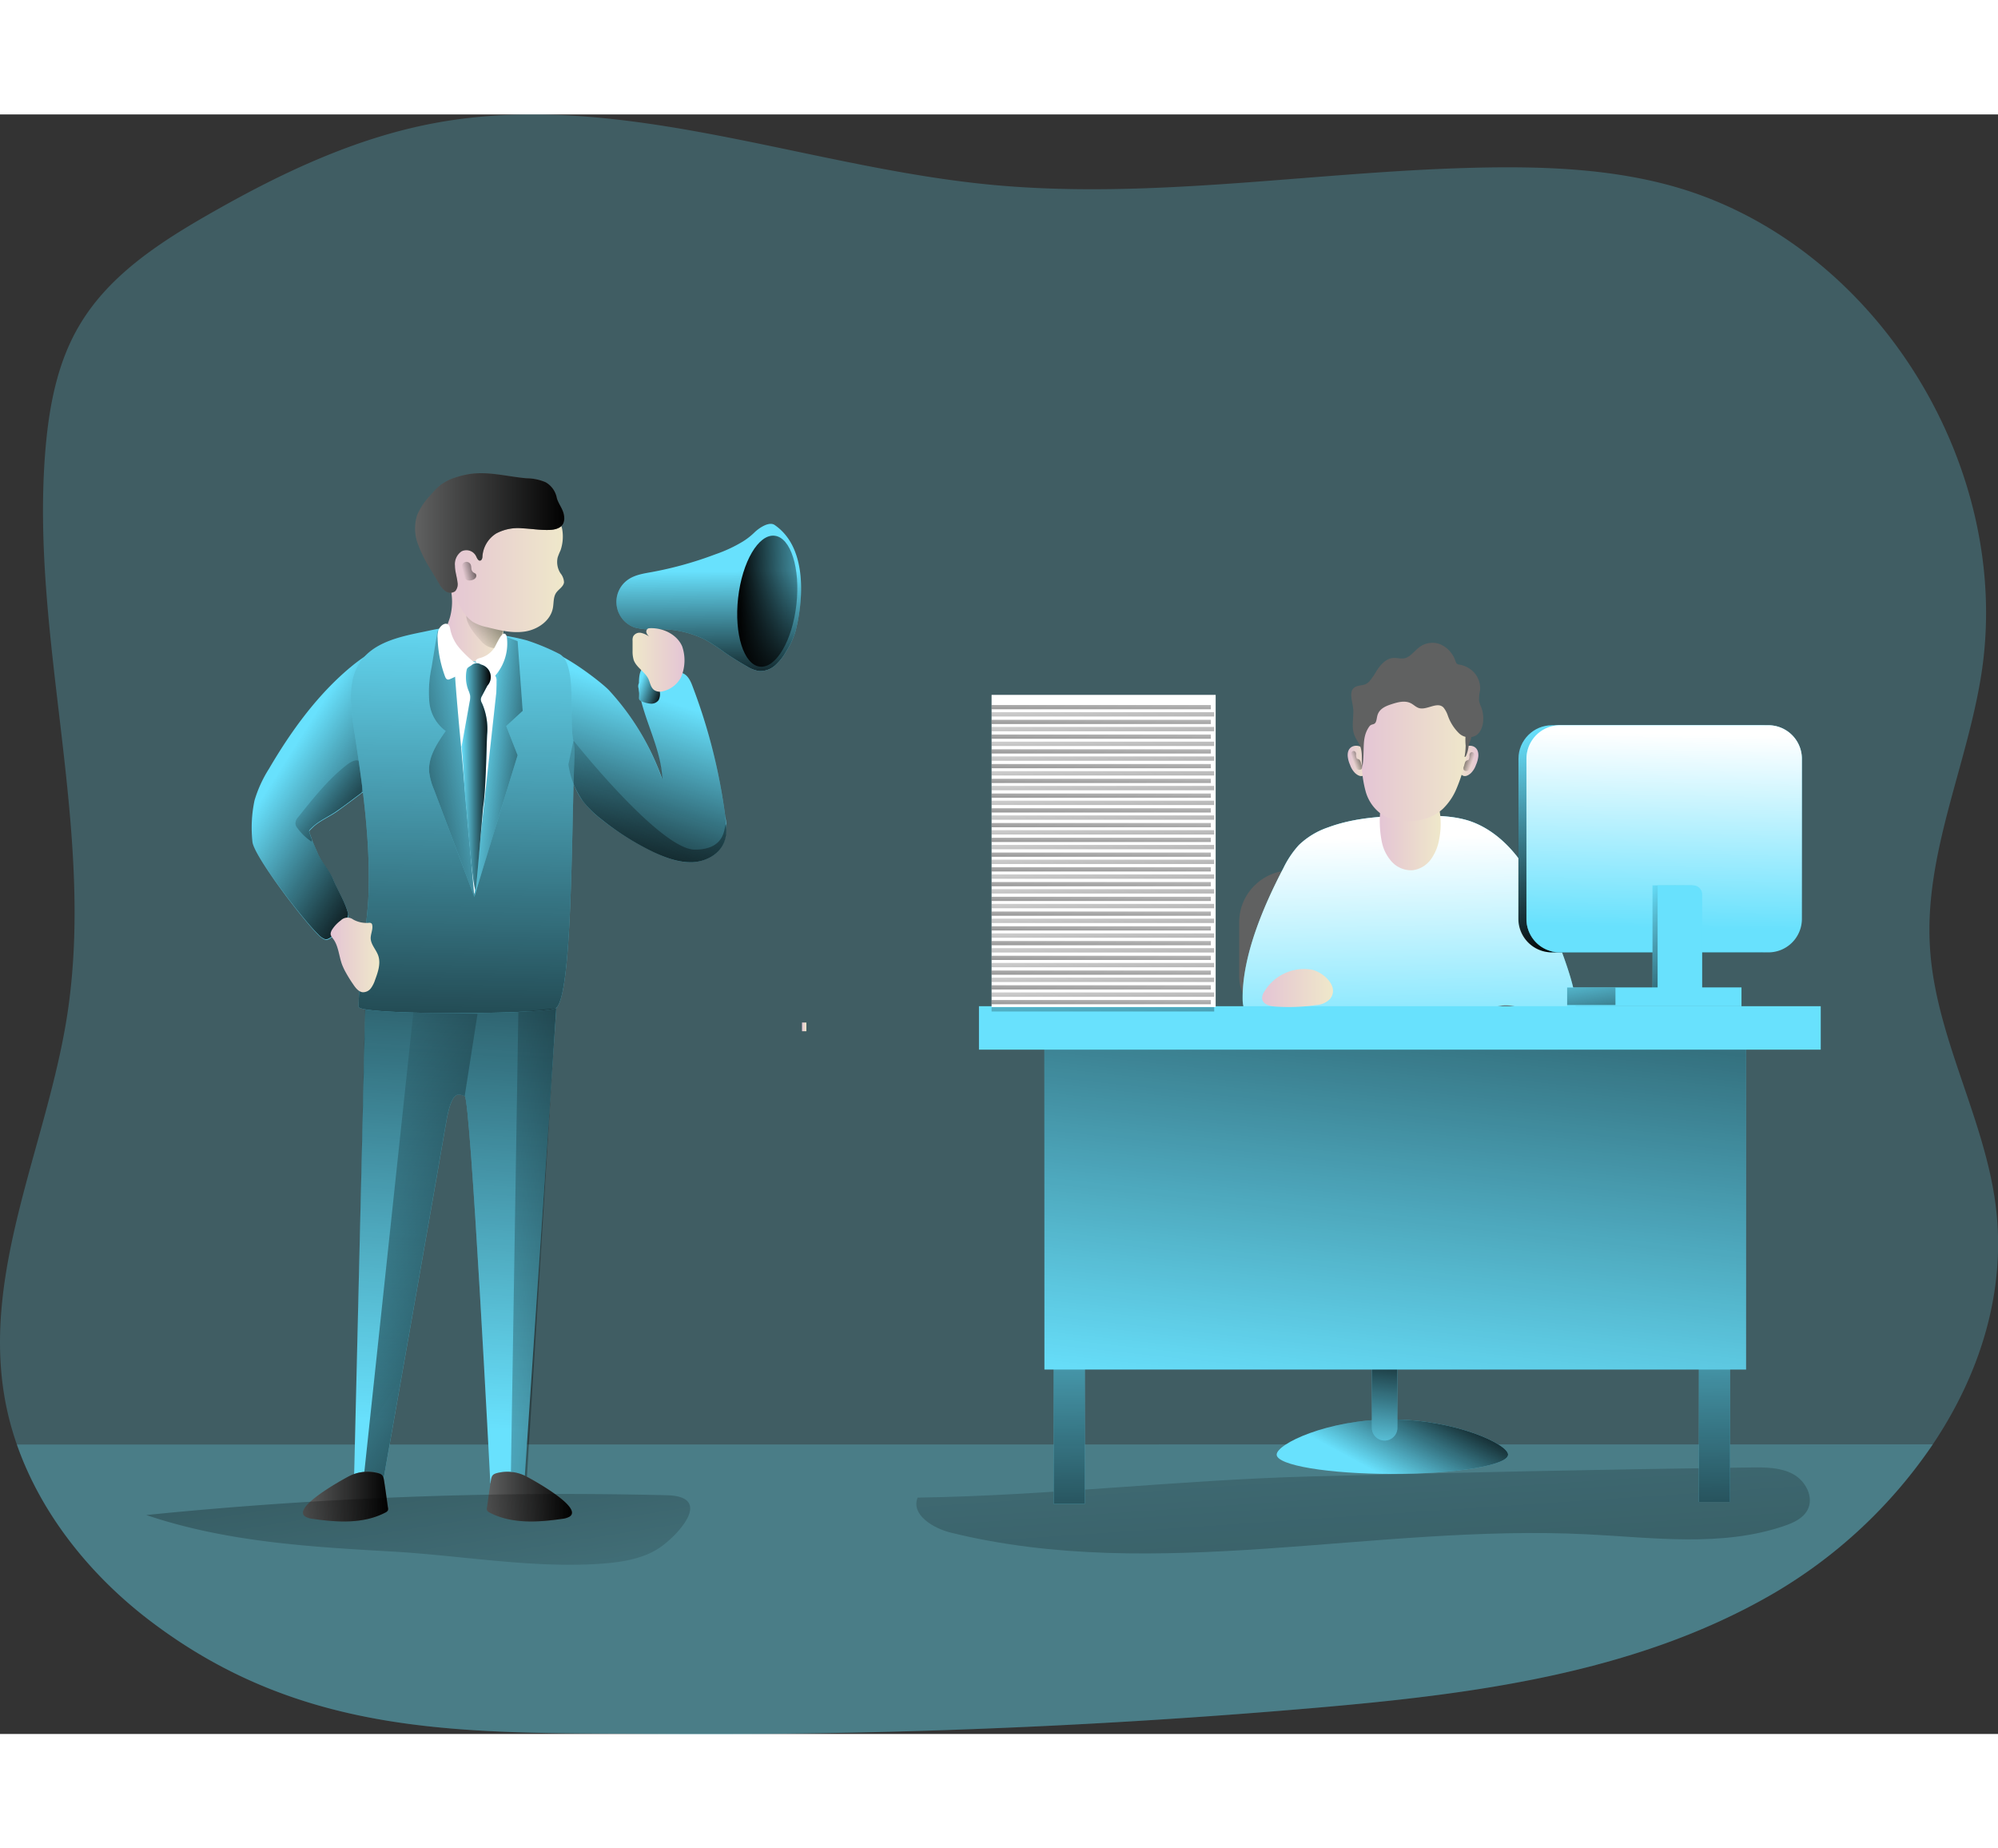 <svg id="Layer_1" data-name="Layer 1" xmlns="http://www.w3.org/2000/svg" xmlns:xlink="http://www.w3.org/1999/xlink" viewBox="0 0 504.73 409.07" class="styles_logo__3Jd-a" width="200" height="185"><rect x="0" y="0" width="504.73" height="409.07" fill="#333333" stroke="none"/><defs><linearGradient id="linear-gradient__Kr2wiJpD" x1="357.87" y1="292.1" x2="387.1" y2="725.4" gradientUnits="userSpaceOnUse"><stop offset="0" stop-color="#010101" stop-opacity="0"/><stop offset="0.95" stop-color="#010101"/></linearGradient><linearGradient id="linear-gradient-2__Kr2wiJpD" x1="367.63" y1="361.77" x2="380.24" y2="338.56" gradientUnits="userSpaceOnUse"><stop offset="0" stop-color="#010101" stop-opacity="0"/><stop offset="1" stop-color="#010101"/></linearGradient><linearGradient id="linear-gradient-3__Kr2wiJpD" x1="347.31" y1="339.8" x2="351.39" y2="307.57" xmlns:xlink="http://www.w3.org/1999/xlink" xlink:href="#linear-gradient-2__Kr2wiJpD"/><linearGradient id="linear-gradient-4__Kr2wiJpD" x1="128.93" y1="349.32" x2="139.82" y2="160.15" xmlns:xlink="http://www.w3.org/1999/xlink" xlink:href="#linear-gradient-2__Kr2wiJpD"/><linearGradient id="linear-gradient-5__Kr2wiJpD" x1="181.99" y1="164.65" x2="165.66" y2="214.94" xmlns:xlink="http://www.w3.org/1999/xlink" xlink:href="#linear-gradient-2__Kr2wiJpD"/><linearGradient id="linear-gradient-6__Kr2wiJpD" x1="92.06" y1="179.34" x2="126.01" y2="200.82" xmlns:xlink="http://www.w3.org/1999/xlink" xlink:href="#linear-gradient-2__Kr2wiJpD"/><linearGradient id="linear-gradient-7__Kr2wiJpD" x1="96.02" y1="185.12" x2="123.5" y2="209.45" xmlns:xlink="http://www.w3.org/1999/xlink" xlink:href="#linear-gradient-2__Kr2wiJpD"/><linearGradient id="linear-gradient-8__Kr2wiJpD" x1="136.14" y1="140.45" x2="133.56" y2="297.34" xmlns:xlink="http://www.w3.org/1999/xlink" xlink:href="#linear-gradient-2__Kr2wiJpD"/><linearGradient id="linear-gradient-9__Kr2wiJpD" x1="138.27" y1="182.35" x2="160.91" y2="184.93" xmlns:xlink="http://www.w3.org/1999/xlink" xlink:href="#linear-gradient-2__Kr2wiJpD"/><linearGradient id="linear-gradient-10__Kr2wiJpD" x1="146.55" y1="179.49" x2="106.71" y2="187.51" xmlns:xlink="http://www.w3.org/1999/xlink" xlink:href="#linear-gradient-2__Kr2wiJpD"/><linearGradient id="linear-gradient-11__Kr2wiJpD" x1="131.14" y1="146.07" x2="145.79" y2="146.07" gradientUnits="userSpaceOnUse"><stop offset="0" stop-color="#e4c5d5"/><stop offset="0.42" stop-color="#e9d3cf"/><stop offset="1" stop-color="#efe8ca"/></linearGradient><linearGradient id="linear-gradient-12__Kr2wiJpD" x1="138.06" y1="150.57" x2="152.25" y2="138.82" xmlns:xlink="http://www.w3.org/1999/xlink" xlink:href="#linear-gradient-2__Kr2wiJpD"/><linearGradient id="linear-gradient-13__Kr2wiJpD" x1="197.66" y1="133.56" x2="197.87" y2="164.29" xmlns:xlink="http://www.w3.org/1999/xlink" xlink:href="#linear-gradient-2__Kr2wiJpD"/><linearGradient id="linear-gradient-14__Kr2wiJpD" x1="130.92" y1="132.52" x2="161.17" y2="132.52" xmlns:xlink="http://www.w3.org/1999/xlink" xlink:href="#linear-gradient-11__Kr2wiJpD"/><linearGradient id="linear-gradient-15__Kr2wiJpD" x1="123.58" y1="123.89" x2="161.22" y2="123.89" xmlns:xlink="http://www.w3.org/1999/xlink" xlink:href="#linear-gradient-2__Kr2wiJpD"/><linearGradient id="linear-gradient-16__Kr2wiJpD" x1="102.21" y1="230.42" x2="114.5" y2="230.42" xmlns:xlink="http://www.w3.org/1999/xlink" xlink:href="#linear-gradient-11__Kr2wiJpD"/><linearGradient id="linear-gradient-17__Kr2wiJpD" x1="135.26" y1="185.43" x2="142.62" y2="185.43" xmlns:xlink="http://www.w3.org/1999/xlink" xlink:href="#linear-gradient-2__Kr2wiJpD"/><linearGradient id="linear-gradient-18__Kr2wiJpD" x1="229.09" y1="140.71" x2="205.17" y2="141.27" gradientTransform="translate(328.96 -85.84) rotate(83.58)" xmlns:xlink="http://www.w3.org/1999/xlink" xlink:href="#linear-gradient-2__Kr2wiJpD"/><linearGradient id="linear-gradient-19__Kr2wiJpD" x1="202.6" y1="230.47" x2="203.7" y2="230.47" xmlns:xlink="http://www.w3.org/1999/xlink" xlink:href="#linear-gradient-11__Kr2wiJpD"/><linearGradient id="linear-gradient-20__Kr2wiJpD" x1="359.12" y1="181.43" x2="364.36" y2="181.43" xmlns:xlink="http://www.w3.org/1999/xlink" xlink:href="#linear-gradient-11__Kr2wiJpD"/><linearGradient id="linear-gradient-21__Kr2wiJpD" x1="684.78" y1="181.43" x2="690.02" y2="181.43" gradientTransform="matrix(-1, 0, 0, 1, 1076.93, 0)" xmlns:xlink="http://www.w3.org/1999/xlink" xlink:href="#linear-gradient-11__Kr2wiJpD"/><linearGradient id="linear-gradient-22__Kr2wiJpD" x1="375.13" y1="259.05" x2="373.42" y2="197.58" gradientUnits="userSpaceOnUse"><stop offset="0" stop-color="#fff" stop-opacity="0"/><stop offset="0.95" stop-color="#fff"/></linearGradient><linearGradient id="linear-gradient-23__Kr2wiJpD" x1="269.85" y1="277.38" x2="271.14" y2="395.16" xmlns:xlink="http://www.w3.org/1999/xlink" xlink:href="#linear-gradient-2__Kr2wiJpD"/><linearGradient id="linear-gradient-24__Kr2wiJpD" x1="432.82" y1="275.6" x2="434.11" y2="393.38" xmlns:xlink="http://www.w3.org/1999/xlink" xlink:href="#linear-gradient-2__Kr2wiJpD"/><linearGradient id="linear-gradient-25__Kr2wiJpD" x1="346.66" y1="328.59" x2="368.15" y2="128.28" xmlns:xlink="http://www.w3.org/1999/xlink" xlink:href="#linear-gradient-2__Kr2wiJpD"/><linearGradient id="linear-gradient-26__Kr2wiJpD" x1="367.22" y1="198.11" x2="382.63" y2="198.11" xmlns:xlink="http://www.w3.org/1999/xlink" xlink:href="#linear-gradient-11__Kr2wiJpD"/><linearGradient id="linear-gradient-27__Kr2wiJpD" x1="362.63" y1="180.93" x2="390.24" y2="180.93" xmlns:xlink="http://www.w3.org/1999/xlink" xlink:href="#linear-gradient-11__Kr2wiJpD"/><linearGradient id="linear-gradient-28__Kr2wiJpD" x1="390.57" y1="181.9" x2="386.7" y2="180.51" xmlns:xlink="http://www.w3.org/1999/xlink" xlink:href="#linear-gradient-2__Kr2wiJpD"/><linearGradient id="linear-gradient-29__Kr2wiJpD" x1="700.58" y1="181.6" x2="696.72" y2="180.21" gradientTransform="matrix(-1, 0, 0, 1, 1061.15, 0)" xmlns:xlink="http://www.w3.org/1999/xlink" xlink:href="#linear-gradient-2__Kr2wiJpD"/><linearGradient id="linear-gradient-30__Kr2wiJpD" x1="337.51" y1="238.82" x2="355.43" y2="238.82" xmlns:xlink="http://www.w3.org/1999/xlink" xlink:href="#linear-gradient-11__Kr2wiJpD"/><linearGradient id="linear-gradient-31__Kr2wiJpD" x1="399.04" y1="176.43" x2="419.26" y2="227.19" xmlns:xlink="http://www.w3.org/1999/xlink" xlink:href="#linear-gradient-2__Kr2wiJpD"/><linearGradient id="linear-gradient-32__Kr2wiJpD" x1="430.31" y1="181.64" x2="452.86" y2="238.24" xmlns:xlink="http://www.w3.org/1999/xlink" xlink:href="#linear-gradient-2__Kr2wiJpD"/><linearGradient id="linear-gradient-33__Kr2wiJpD" x1="438.61" y1="223.54" x2="439.69" y2="171.96" xmlns:xlink="http://www.w3.org/1999/xlink" xlink:href="#linear-gradient-22__Kr2wiJpD"/><linearGradient id="linear-gradient-34__Kr2wiJpD" x1="91.12" y1="281.44" x2="182.83" y2="340.48" xmlns:xlink="http://www.w3.org/1999/xlink" xlink:href="#linear-gradient-2__Kr2wiJpD"/><linearGradient id="linear-gradient-35__Kr2wiJpD" x1="106.76" y1="281.92" x2="209.36" y2="292.23" xmlns:xlink="http://www.w3.org/1999/xlink" xlink:href="#linear-gradient-2__Kr2wiJpD"/><linearGradient id="linear-gradient-36__Kr2wiJpD" x1="141.36" y1="157.02" x2="295.99" y2="293.91" xmlns:xlink="http://www.w3.org/1999/xlink" xlink:href="#linear-gradient-2__Kr2wiJpD"/><linearGradient id="linear-gradient-37__Kr2wiJpD" x1="95.21" y1="367.25" x2="116.74" y2="367.25" xmlns:xlink="http://www.w3.org/1999/xlink" xlink:href="#linear-gradient-2__Kr2wiJpD"/><linearGradient id="linear-gradient-38__Kr2wiJpD" x1="141.64" y1="367.25" x2="163.17" y2="367.25" xmlns:xlink="http://www.w3.org/1999/xlink" xlink:href="#linear-gradient-2__Kr2wiJpD"/><linearGradient id="linear-gradient-39__Kr2wiJpD" x1="135.66" y1="133.8" x2="141.43" y2="132.4" xmlns:xlink="http://www.w3.org/1999/xlink" xlink:href="#linear-gradient-2__Kr2wiJpD"/><linearGradient id="linear-gradient-40__Kr2wiJpD" x1="180.51" y1="161.24" x2="186.75" y2="163.61" xmlns:xlink="http://www.w3.org/1999/xlink" xlink:href="#linear-gradient-2__Kr2wiJpD"/><linearGradient id="linear-gradient-41__Kr2wiJpD" x1="788.47" y1="155.93" x2="801.61" y2="155.93" gradientTransform="matrix(-1, 0, 0, 1, 980.09, 0)" xmlns:xlink="http://www.w3.org/1999/xlink" xlink:href="#linear-gradient-11__Kr2wiJpD"/><linearGradient id="linear-gradient-42__Kr2wiJpD" x1="129.68" y1="-91.07" x2="103.03" y2="114.4" gradientTransform="matrix(1, 0, 0, -1.24, 0, 309.11)" xmlns:xlink="http://www.w3.org/1999/xlink" xlink:href="#linear-gradient__Kr2wiJpD"/><linearGradient id="linear-gradient-43__Kr2wiJpD" x1="278.24" y1="145.24" x2="278.09" y2="158.33" xmlns:xlink="http://www.w3.org/1999/xlink" xlink:href="#linear-gradient-2__Kr2wiJpD"/><linearGradient id="linear-gradient-44__Kr2wiJpD" x1="278.43" y1="144.96" x2="279.19" y2="172.26" xmlns:xlink="http://www.w3.org/1999/xlink" xlink:href="#linear-gradient-2__Kr2wiJpD"/><linearGradient id="linear-gradient-45__Kr2wiJpD" x1="278.24" y1="148.96" x2="278.09" y2="162.06" xmlns:xlink="http://www.w3.org/1999/xlink" xlink:href="#linear-gradient-2__Kr2wiJpD"/><linearGradient id="linear-gradient-46__Kr2wiJpD" x1="278.43" y1="148.69" x2="279.19" y2="175.99" xmlns:xlink="http://www.w3.org/1999/xlink" xlink:href="#linear-gradient-2__Kr2wiJpD"/><linearGradient id="linear-gradient-47__Kr2wiJpD" x1="278.24" y1="152.69" x2="278.09" y2="165.78" xmlns:xlink="http://www.w3.org/1999/xlink" xlink:href="#linear-gradient-2__Kr2wiJpD"/><linearGradient id="linear-gradient-48__Kr2wiJpD" x1="278.43" y1="152.42" x2="279.19" y2="179.71" xmlns:xlink="http://www.w3.org/1999/xlink" xlink:href="#linear-gradient-2__Kr2wiJpD"/><linearGradient id="linear-gradient-49__Kr2wiJpD" x1="278.24" y1="156.42" x2="278.09" y2="169.51" xmlns:xlink="http://www.w3.org/1999/xlink" xlink:href="#linear-gradient-2__Kr2wiJpD"/><linearGradient id="linear-gradient-50__Kr2wiJpD" x1="278.43" y1="156.14" x2="279.19" y2="183.44" xmlns:xlink="http://www.w3.org/1999/xlink" xlink:href="#linear-gradient-2__Kr2wiJpD"/><linearGradient id="linear-gradient-51__Kr2wiJpD" x1="278.24" y1="160.14" x2="278.09" y2="173.23" xmlns:xlink="http://www.w3.org/1999/xlink" xlink:href="#linear-gradient-2__Kr2wiJpD"/><linearGradient id="linear-gradient-52__Kr2wiJpD" x1="278.43" y1="159.87" x2="279.19" y2="187.17" xmlns:xlink="http://www.w3.org/1999/xlink" xlink:href="#linear-gradient-2__Kr2wiJpD"/><linearGradient id="linear-gradient-53__Kr2wiJpD" x1="278.24" y1="163.87" x2="278.09" y2="176.96" xmlns:xlink="http://www.w3.org/1999/xlink" xlink:href="#linear-gradient-2__Kr2wiJpD"/><linearGradient id="linear-gradient-54__Kr2wiJpD" x1="278.43" y1="163.59" x2="279.19" y2="190.89" xmlns:xlink="http://www.w3.org/1999/xlink" xlink:href="#linear-gradient-2__Kr2wiJpD"/><linearGradient id="linear-gradient-55__Kr2wiJpD" x1="278.24" y1="167.59" x2="278.09" y2="180.68" xmlns:xlink="http://www.w3.org/1999/xlink" xlink:href="#linear-gradient-2__Kr2wiJpD"/><linearGradient id="linear-gradient-56__Kr2wiJpD" x1="278.43" y1="167.32" x2="279.19" y2="194.62" xmlns:xlink="http://www.w3.org/1999/xlink" xlink:href="#linear-gradient-2__Kr2wiJpD"/><linearGradient id="linear-gradient-57__Kr2wiJpD" x1="278.24" y1="171.32" x2="278.09" y2="184.41" xmlns:xlink="http://www.w3.org/1999/xlink" xlink:href="#linear-gradient-2__Kr2wiJpD"/><linearGradient id="linear-gradient-58__Kr2wiJpD" x1="278.43" y1="171.04" x2="279.19" y2="198.34" xmlns:xlink="http://www.w3.org/1999/xlink" xlink:href="#linear-gradient-2__Kr2wiJpD"/><linearGradient id="linear-gradient-59__Kr2wiJpD" x1="278.24" y1="175.04" x2="278.09" y2="188.13" xmlns:xlink="http://www.w3.org/1999/xlink" xlink:href="#linear-gradient-2__Kr2wiJpD"/><linearGradient id="linear-gradient-60__Kr2wiJpD" x1="278.43" y1="174.77" x2="279.19" y2="202.07" xmlns:xlink="http://www.w3.org/1999/xlink" xlink:href="#linear-gradient-2__Kr2wiJpD"/><linearGradient id="linear-gradient-61__Kr2wiJpD" x1="278.24" y1="178.77" x2="278.09" y2="191.86" xmlns:xlink="http://www.w3.org/1999/xlink" xlink:href="#linear-gradient-2__Kr2wiJpD"/><linearGradient id="linear-gradient-62__Kr2wiJpD" x1="278.43" y1="178.49" x2="279.19" y2="205.79" xmlns:xlink="http://www.w3.org/1999/xlink" xlink:href="#linear-gradient-2__Kr2wiJpD"/><linearGradient id="linear-gradient-63__Kr2wiJpD" x1="278.24" y1="182.49" x2="278.09" y2="195.59" xmlns:xlink="http://www.w3.org/1999/xlink" xlink:href="#linear-gradient-2__Kr2wiJpD"/><linearGradient id="linear-gradient-64__Kr2wiJpD" x1="278.43" y1="182.22" x2="279.19" y2="209.52" xmlns:xlink="http://www.w3.org/1999/xlink" xlink:href="#linear-gradient-2__Kr2wiJpD"/><linearGradient id="linear-gradient-65__Kr2wiJpD" x1="278.24" y1="186.22" x2="278.09" y2="199.31" xmlns:xlink="http://www.w3.org/1999/xlink" xlink:href="#linear-gradient-2__Kr2wiJpD"/><linearGradient id="linear-gradient-66__Kr2wiJpD" x1="278.43" y1="185.94" x2="279.19" y2="213.24" xmlns:xlink="http://www.w3.org/1999/xlink" xlink:href="#linear-gradient-2__Kr2wiJpD"/><linearGradient id="linear-gradient-67__Kr2wiJpD" x1="278.24" y1="189.94" x2="278.09" y2="203.04" xmlns:xlink="http://www.w3.org/1999/xlink" xlink:href="#linear-gradient-2__Kr2wiJpD"/><linearGradient id="linear-gradient-68__Kr2wiJpD" x1="278.43" y1="189.67" x2="279.19" y2="216.97" xmlns:xlink="http://www.w3.org/1999/xlink" xlink:href="#linear-gradient-2__Kr2wiJpD"/><linearGradient id="linear-gradient-69__Kr2wiJpD" x1="278.24" y1="193.67" x2="278.09" y2="206.76" xmlns:xlink="http://www.w3.org/1999/xlink" xlink:href="#linear-gradient-2__Kr2wiJpD"/><linearGradient id="linear-gradient-70__Kr2wiJpD" x1="278.43" y1="193.4" x2="279.19" y2="220.69" xmlns:xlink="http://www.w3.org/1999/xlink" xlink:href="#linear-gradient-2__Kr2wiJpD"/><linearGradient id="linear-gradient-71__Kr2wiJpD" x1="278.24" y1="197.4" x2="278.09" y2="210.49" xmlns:xlink="http://www.w3.org/1999/xlink" xlink:href="#linear-gradient-2__Kr2wiJpD"/><linearGradient id="linear-gradient-72__Kr2wiJpD" x1="278.43" y1="197.12" x2="279.19" y2="224.42" xmlns:xlink="http://www.w3.org/1999/xlink" xlink:href="#linear-gradient-2__Kr2wiJpD"/><linearGradient id="linear-gradient-73__Kr2wiJpD" x1="278.24" y1="201.12" x2="278.09" y2="214.21" xmlns:xlink="http://www.w3.org/1999/xlink" xlink:href="#linear-gradient-2__Kr2wiJpD"/><linearGradient id="linear-gradient-74__Kr2wiJpD" x1="278.43" y1="200.85" x2="279.19" y2="228.15" xmlns:xlink="http://www.w3.org/1999/xlink" xlink:href="#linear-gradient-2__Kr2wiJpD"/><linearGradient id="linear-gradient-75__Kr2wiJpD" x1="278.24" y1="204.85" x2="278.09" y2="217.94" xmlns:xlink="http://www.w3.org/1999/xlink" xlink:href="#linear-gradient-2__Kr2wiJpD"/><linearGradient id="linear-gradient-76__Kr2wiJpD" x1="278.43" y1="204.57" x2="279.19" y2="231.87" xmlns:xlink="http://www.w3.org/1999/xlink" xlink:href="#linear-gradient-2__Kr2wiJpD"/><linearGradient id="linear-gradient-77__Kr2wiJpD" x1="278.24" y1="208.57" x2="278.09" y2="221.66" xmlns:xlink="http://www.w3.org/1999/xlink" xlink:href="#linear-gradient-2__Kr2wiJpD"/><linearGradient id="linear-gradient-78__Kr2wiJpD" x1="278.43" y1="208.3" x2="279.19" y2="235.6" xmlns:xlink="http://www.w3.org/1999/xlink" xlink:href="#linear-gradient-2__Kr2wiJpD"/><linearGradient id="linear-gradient-79__Kr2wiJpD" x1="278.24" y1="212.3" x2="278.09" y2="225.39" xmlns:xlink="http://www.w3.org/1999/xlink" xlink:href="#linear-gradient-2__Kr2wiJpD"/><linearGradient id="linear-gradient-80__Kr2wiJpD" x1="278.43" y1="212.02" x2="279.19" y2="239.32" xmlns:xlink="http://www.w3.org/1999/xlink" xlink:href="#linear-gradient-2__Kr2wiJpD"/><linearGradient id="linear-gradient-81__Kr2wiJpD" x1="278.24" y1="216.02" x2="278.09" y2="229.11" xmlns:xlink="http://www.w3.org/1999/xlink" xlink:href="#linear-gradient-2__Kr2wiJpD"/><linearGradient id="linear-gradient-82__Kr2wiJpD" x1="278.43" y1="215.75" x2="279.19" y2="243.05" xmlns:xlink="http://www.w3.org/1999/xlink" xlink:href="#linear-gradient-2__Kr2wiJpD"/><linearGradient id="linear-gradient-83__Kr2wiJpD" x1="278.24" y1="219.75" x2="278.09" y2="232.84" xmlns:xlink="http://www.w3.org/1999/xlink" xlink:href="#linear-gradient-2__Kr2wiJpD"/><linearGradient id="linear-gradient-84__Kr2wiJpD" x1="278.43" y1="219.47" x2="279.19" y2="246.77" xmlns:xlink="http://www.w3.org/1999/xlink" xlink:href="#linear-gradient-2__Kr2wiJpD"/><linearGradient id="linear-gradient-85__Kr2wiJpD" x1="411.72" y1="199.86" x2="439.66" y2="225.22" xmlns:xlink="http://www.w3.org/1999/xlink" xlink:href="#linear-gradient-2__Kr2wiJpD"/><linearGradient id="linear-gradient-86__Kr2wiJpD" x1="400.74" y1="214.52" x2="404.75" y2="240.89" xmlns:xlink="http://www.w3.org/1999/xlink" xlink:href="#linear-gradient-2__Kr2wiJpD"/></defs><title>Boss 1</title><path d="M506.94,354.06a124.39,124.39,0,0,1-40.85,38c-34.75,20-75.88,25.19-115.82,28.61q-83.58,7.19-167.6,6.53c-46.41-.36-86.9,1.13-125.89-28.43-15.09-11.42-27.64-26.93-33.84-44.67a75,75,0,0,1-3.23-12.67C14.49,309.3,30.58,278,35.62,245.88c7.36-47.14-9.32-95.11-5.5-142.65.92-11.21,3-22.57,8.82-32.16C46.3,58.8,58.79,50.61,71.19,43.5,89.08,33.24,108,24.17,128.29,20.36c46.35-8.71,92.88,10.77,139.81,15.45C310.27,40,352.65,32.14,395,31.53c15.18-.21,30.48.52,45.13,4.43,51.73,13.8,87.3,70.56,79.09,123.48-3.61,23.2-14.45,45.52-13,69,1.31,22.47,13.77,43,16.61,65.31C525.54,315.13,519,336.11,506.94,354.06Z" transform="translate(-18.68 -18.14)" fill="#68e1fd" opacity="0.24" style="isolation: isolate;"/><path d="M506.94,354.06a124.39,124.39,0,0,1-40.85,38c-34.75,20-75.88,25.19-115.82,28.61q-83.58,7.19-167.6,6.53c-46.41-.36-86.9,1.13-125.89-28.43-15.09-11.42-27.64-26.93-33.84-44.67Z" transform="translate(-18.68 -18.14)" fill="#68e1fd" opacity="0.24" style="isolation: isolate;"/><path d="M250.49,367.51c-1.74,4.28,3.86,7.73,8.35,8.84,52.17,12.86,107-2.22,160.63.42,16.78.82,34.11,3.32,50-2.13,2.3-.79,4.73-1.9,5.85-4.07,1.64-3.21-.53-7.3-3.68-9s-6.94-1.73-10.54-1.68q-55.75.75-111.5,2.28C316.18,363.06,283.93,367,250.49,367.51Z" transform="translate(-18.68 -18.14)" fill="url(#linear-gradient__Kr2wiJpD)"/><path d="M399.65,356.65c0,2.7-13.09,4.88-29.23,4.88s-29.23-2.18-29.23-4.88,12.8-8.88,28.94-8.88S399.65,354,399.65,356.65Z" transform="translate(-18.68 -18.14)" fill="#68e1fd"/><path d="M399.65,356.65c0,2.7-13.09,4.88-29.23,4.88s-29.23-2.18-29.23-4.88,12.8-8.88,28.94-8.88S399.65,354,399.65,356.65Z" transform="translate(-18.68 -18.14)" fill="url(#linear-gradient-2__Kr2wiJpD)"/><path d="M346.51,308.53H353a0,0,0,0,1,0,0v23.21a3.22,3.22,0,0,1-3.22,3.22h0a3.22,3.22,0,0,1-3.22-3.22V308.53A0,0,0,0,1,346.51,308.53Z" fill="#68e1fd"/><path d="M346.56,308.53H353a0,0,0,0,1,0,0v23.21a3.22,3.22,0,0,1-3.22,3.22h0a3.22,3.22,0,0,1-3.22-3.22V308.53A0,0,0,0,1,346.56,308.53Z" fill="url(#linear-gradient-3__Kr2wiJpD)"/><path d="M111.13,236.6l48.64-1-8.61,127.91-8.61.37s-5-97.29-6.47-97.79-3.27-2-4.76,7-15.73,89.63-15.73,89.63l-7.47.08Z" transform="translate(-18.68 -18.14)" fill="#68e1fd"/><path d="M159.77,235.59,151.16,363.5l-8.61.39s-5-97.31-6.48-97.8-3.26-2-4.76,7-15.72,89.61-15.72,89.61l-7.49.1,3-126.17Z" transform="translate(-18.68 -18.14)" fill="url(#linear-gradient-4__Kr2wiJpD)"/><path d="M172.54,163.61A64.66,64.66,0,0,1,186,186.11c-.32-8-4.82-15.17-6-23A1.74,1.74,0,0,1,180,162a1.62,1.62,0,0,1,.86-.65,28,28,0,0,1,7.66-2.21,4.92,4.92,0,0,1,2.64.14c1.33.56,2,2,2.5,3.38a143.81,143.81,0,0,1,8.24,32.85,13,13,0,0,1-.29,6.39c-1.22,3.15-4.72,5-8.09,5.11s-6.65-1.1-9.7-2.56a67.49,67.49,0,0,1-13.1-8.18,26.48,26.48,0,0,1-4.73-4.61c-3.61-4.81-4.29-11.17-4.36-17.19,0-3.95-10.19-17.08-7.86-20.55C156.22,150.3,170.55,161.44,172.54,163.61Z" transform="translate(-18.68 -18.14)" fill="#68e1fd"/><path d="M201.63,201.91c-1.22,3.15-4.73,5-8.09,5.1s-6.66-1.1-9.71-2.53a66.9,66.9,0,0,1-13.1-8.22,26.66,26.66,0,0,1-4.73-4.58,21.34,21.34,0,0,1-3.73-9.34,48.05,48.05,0,0,1-.64-7.85c0-4-10.17-17.1-7.85-20.55,2.45-3.63,16.77,7.48,18.75,9.65a64.62,64.62,0,0,1,13.41,22.5c-.31-7.93-4.8-15.14-6-23A1.86,1.86,0,0,1,180,162a1.68,1.68,0,0,1,.86-.64,29.06,29.06,0,0,1,7.66-2.23,5.09,5.09,0,0,1,2.63.16c1.34.58,2,2,2.5,3.38a143.52,143.52,0,0,1,8.25,32.86c.06.64.15,1.28.18,1.92A10,10,0,0,1,201.63,201.91Z" transform="translate(-18.68 -18.14)" fill="url(#linear-gradient-5__Kr2wiJpD)"/><path d="M105.33,159.4c-7.35,6.61-13.42,15-18.69,24a31.82,31.82,0,0,0-3.66,8,33.42,33.42,0,0,0-.54,10.37c.18,3.43,12.84,19.93,16.68,23.62a4.6,4.6,0,0,0,1.76,1.21c1.48.47,6.14-4.92,5.79-6.43-.64-2.8-2.69-6-3.77-8.67-1-2.44-3.09-4.6-4.08-7-.52-1.29-1.13-2.57-1.58-3.89-.58-1.69-.66-1.25.45-2.37,1.58-1.6,4.29-2.72,6.14-4.05,2-1.44,4-2.94,6-4.45a23.1,23.1,0,0,0,5.44-5.2c2.54-3.71,3.12-8.71,3-13.35-.09-3.1-.48-6.15-.63-9.24-.1-1.93.79-6.25-.09-7.89C115.53,150.36,107.31,157.62,105.33,159.4Z" transform="translate(-18.68 -18.14)" fill="#68e1fd"/><path d="M115.22,184.45a23.32,23.32,0,0,1-5.19,5,2.35,2.35,0,0,1-.25.19c-2,1.49-3.94,3-6,4.42-1.86,1.35-4.55,2.48-6.14,4.07-1.1,1.09-1,.67-.46,2.35.1.3.22.61.34.88.4,1,.85,2,1.25,3,1,2.44,3.09,4.58,4.09,7,1.07,2.65,3.12,5.89,3.76,8.67.34,1.53-4.31,6.9-5.8,6.44a4.49,4.49,0,0,1-1.74-1.22c-3.85-3.66-16.52-20.18-16.7-23.6A33.76,33.76,0,0,1,83,191.35a32.61,32.61,0,0,1,3.67-8c5.28-8.95,11.36-17.38,18.69-24,2-1.77,10.19-9,12.15-5.44.85,1.65,0,6,.09,7.88.15,3.08.52,6.17.61,9.25C118.33,175.74,117.75,180.75,115.22,184.45Z" transform="translate(-18.68 -18.14)" fill="url(#linear-gradient-6__Kr2wiJpD)"/><path d="M110,189.48a2.35,2.35,0,0,1-.25.19c-2,1.49-3.94,3-6,4.42-1.86,1.35-4.55,2.48-6.14,4.07-1.1,1.09-1,.67-.46,2.35.1.3.22.61.34.88a.7.7,0,0,0-.09.43,13.64,13.64,0,0,1-3.54-3.36,2.1,2.1,0,0,1-.55-1.25,2.44,2.44,0,0,1,.76-1.65c3.6-4.52,7.6-9.56,12.18-13.1C111.37,178.55,110.79,185.42,110,189.48Z" transform="translate(-18.68 -18.14)" fill="url(#linear-gradient-7__Kr2wiJpD)"/><rect x="313.04" y="190.96" width="79.48" height="39.98" rx="13.09" fill="#606161"/><path d="M124.8,149c-5.57,1.15-11.67,2.62-15,7.26s-2.62,11.13-1.75,16.86c2.18,14.32,4.34,28.75,3.67,43.21-.27,5.67-2.53,21.53-2.43,27.2,0,2.2,47.64,1.94,49.83.33,4.11-3,3.91-43.75,4.65-62.82a17.46,17.46,0,0,0-.26-4.79c-1.23-5.14,1.15-19.59-3.61-21.88a54.89,54.89,0,0,0-8.13-3.38,53.51,53.51,0,0,0-6.89-1.38c-3.7-.57-7.42-1.32-11.14-1.76C130.73,147.54,127.79,148.43,124.8,149Z" transform="translate(-18.68 -18.14)" fill="#68e1fd"/><path d="M124.8,149c-5.57,1.15-11.67,2.62-15,7.26s-2.62,11.13-1.75,16.86c2.18,14.32,4.34,28.75,3.67,43.21-.27,5.67-2.53,21.53-2.43,27.2,0,2.2,47.64,1.94,49.83.33,4.11-3,3.91-43.75,4.65-62.82a17.46,17.46,0,0,0-.26-4.79c-1.23-5.14,1.15-19.59-3.61-21.88a54.89,54.89,0,0,0-8.13-3.38,53.51,53.51,0,0,0-6.89-1.38c-3.7-.57-7.42-1.32-11.14-1.76C130.73,147.54,127.79,148.43,124.8,149Z" transform="translate(-18.68 -18.14)" fill="url(#linear-gradient-8__Kr2wiJpD)"/><path d="M132.33,168.29c1.12,11.09,3.6,35.94,6.11,46.8,4.63-12.83,5.66-40.18,5.67-53.82a2.16,2.16,0,0,0-.29-1.31,2.28,2.28,0,0,0-.95-.62c-1.54-.71-2.27-1.92-3.82-2.6C130.51,153,131.89,163.88,132.33,168.29Z" transform="translate(-18.68 -18.14)" fill="#fff"/><path d="M145.64,149.75s-7.45,67.33-7.13,66.05S149.44,180,149.44,180l-2.89-7.37,4.17-3.84-1.28-17.61Z" transform="translate(-18.68 -18.14)" fill="#68e1fd"/><path d="M138.51,215.8,128.3,188.63a16.24,16.24,0,0,1-1.2-4.36c-.32-3.8,2-7.27,4.17-10.39a10.25,10.25,0,0,1-4.14-7.42,30.06,30.06,0,0,1,.58-8.71l1.55-9.47c-.18,1.14,3.14,5.26,3.61,6.66a19.27,19.27,0,0,1,.76,5.11c.43,6.11,1,12.21,1.57,18.31Z" transform="translate(-18.68 -18.14)" fill="#68e1fd"/><path d="M145.64,149.75s-7.45,67.33-7.13,66.05S149.44,180,149.44,180l-2.89-7.37,4.17-3.84-1.28-17.61Z" transform="translate(-18.68 -18.14)" fill="url(#linear-gradient-9__Kr2wiJpD)"/><path d="M138.51,215.8,128.3,188.63a16.24,16.24,0,0,1-1.2-4.36c-.32-3.8,2-7.27,4.17-10.39a10.25,10.25,0,0,1-4.14-7.42,30.06,30.06,0,0,1,.58-8.71l1.55-9.47c-.18,1.14,3.14,5.26,3.61,6.66a19.27,19.27,0,0,1,.76,5.11c.43,6.11,1,12.21,1.57,18.31Z" transform="translate(-18.68 -18.14)" fill="url(#linear-gradient-10__Kr2wiJpD)"/><path d="M132.34,145.21c-.51,1.66-1.32,3.28-1.19,5a6.09,6.09,0,0,0,2.61,4.33,8.52,8.52,0,0,0,8,1.3,5.63,5.63,0,0,0,2.09-1.24c1.49-1.46,2.11-4.1,1.92-6.52a17.41,17.41,0,0,0-2.15-6.65,12.55,12.55,0,0,0-2.81-3.82,9.34,9.34,0,0,0-5.17-1.86c-1.31-.14-3.42.07-3.09,2.35A15.06,15.06,0,0,1,132.34,145.21Z" transform="translate(-18.68 -18.14)" fill="url(#linear-gradient-11__Kr2wiJpD)"/><path d="M140.11,151.05a5,5,0,0,0,3.41,1.91,1.74,1.74,0,0,0,1.17-.38,2.46,2.46,0,0,0,.6-1.47l.56-3.46a.93.93,0,0,0-.11-.77.87.87,0,0,0-.32-.2l-4.43-2c-1.26-.56-4.92-2-4.47.68C136.86,147.36,138.78,149.64,140.11,151.05Z" transform="translate(-18.68 -18.14)" fill="url(#linear-gradient-12__Kr2wiJpD)"/><path d="M199.44,129.23a93.18,93.18,0,0,1-16,4.48c-2.12.38-4.33.7-6.09,1.92a6.84,6.84,0,0,0,1.73,12.12,16.57,16.57,0,0,0,5.31.43,25.79,25.79,0,0,1,12.49,2.66,48.94,48.94,0,0,1,4.71,3.09q2.79,1.94,5.75,3.6a8.23,8.23,0,0,0,3.05,1.19,5.66,5.66,0,0,0,4.08-1.4,13.31,13.31,0,0,0,2.75-3.43,20.79,20.79,0,0,0,2.25-4.65c.82-2.59,5.08-20.42-5.1-27.4-1.44-1-4.08.87-5.09,1.87a17.3,17.3,0,0,1-3,2.34A35.82,35.82,0,0,1,199.44,129.23Z" transform="translate(-18.68 -18.14)" fill="#68e1fd"/><path d="M199.44,129.23a93.18,93.18,0,0,1-16,4.48c-2.12.38-4.33.7-6.09,1.92a6.84,6.84,0,0,0,1.73,12.12,16.57,16.57,0,0,0,5.31.43,25.79,25.79,0,0,1,12.49,2.66,48.94,48.94,0,0,1,4.71,3.09q2.79,1.94,5.75,3.6a8.23,8.23,0,0,0,3.05,1.19,5.66,5.66,0,0,0,4.08-1.4,13.31,13.31,0,0,0,2.75-3.43,20.79,20.79,0,0,0,2.25-4.65c.82-2.59,5.08-20.42-5.1-27.4-1.44-1-4.08.87-5.09,1.87a17.3,17.3,0,0,1-3,2.34A35.82,35.82,0,0,1,199.44,129.23Z" transform="translate(-18.68 -18.14)" fill="url(#linear-gradient-13__Kr2wiJpD)"/><path d="M160.28,128.25a16.15,16.15,0,0,0-.72,1.78,5.25,5.25,0,0,0,.7,4,3.88,3.88,0,0,1,.9,2.29c-.13,1.12-1.37,1.73-2,2.67-.73,1.09-.57,2.53-.81,3.82-.59,3.19-3.75,5.39-6.95,5.92s-6.45-.27-9.6-1.06a11.68,11.68,0,0,1-3.77-1.41,9.9,9.9,0,0,1-3-3.66,37.74,37.74,0,0,1-3.39-9,17.7,17.7,0,0,1-.69-4.94,15.22,15.22,0,0,1,.87-4.31c1-2.9,2.58-5.82,5.32-7.19a12.8,12.8,0,0,1,6.08-1,34.05,34.05,0,0,1,5.24.5,29.32,29.32,0,0,1,9.7,3.57c1.41.82,2.36,1.22,2.57,2.86A10.7,10.7,0,0,1,160.28,128.25Z" transform="translate(-18.68 -18.14)" fill="url(#linear-gradient-14__Kr2wiJpD)"/><path d="M161.21,119.86a3.24,3.24,0,0,1-.23,1.57c-.57,1.24-2.15,1.61-3.51,1.66-2.28.08-4.55-.31-6.83-.41A11.63,11.63,0,0,0,144,124a7.45,7.45,0,0,0-3.44,5.68c0,.48-.13,1.09-.6,1.16s-.78-.6-1-1.09a2.74,2.74,0,0,0-3.7-1.25,3.94,3.94,0,0,0-1.65,3.64c0,1.4.49,2.76.64,4.15a2.68,2.68,0,0,1-.57,2.26,2.07,2.07,0,0,1-2.48,0,6.06,6.06,0,0,1-1.69-2.06l-2-3.34a34.2,34.2,0,0,1-3.29-6.57,11.31,11.31,0,0,1-.17-7.22,16.75,16.75,0,0,1,3.45-5.12,17.54,17.54,0,0,1,2.66-2.65,13,13,0,0,1,3.72-1.79,20.7,20.7,0,0,1,4.11-.92c4.56-.51,9.1.76,13.67,1.16a12.59,12.59,0,0,1,4.85,1,5.81,5.81,0,0,1,2.84,4C159.84,116.75,161.1,117.94,161.21,119.86Z" transform="translate(-18.68 -18.14)" fill="#606161"/><path d="M161.21,119.86a3.24,3.24,0,0,1-.23,1.57c-.57,1.24-2.15,1.61-3.51,1.66-2.28.08-4.55-.31-6.83-.41A11.63,11.63,0,0,0,144,124a7.45,7.45,0,0,0-3.44,5.68c0,.48-.13,1.09-.6,1.16s-.78-.6-1-1.09a2.74,2.74,0,0,0-3.7-1.25,3.94,3.94,0,0,0-1.65,3.64c0,1.4.49,2.76.64,4.15a2.68,2.68,0,0,1-.57,2.26,2.07,2.07,0,0,1-2.48,0,6.06,6.06,0,0,1-1.69-2.06l-2-3.34a34.2,34.2,0,0,1-3.29-6.57,11.31,11.31,0,0,1-.17-7.22,16.75,16.75,0,0,1,3.45-5.12,17.54,17.54,0,0,1,2.66-2.65,13,13,0,0,1,3.72-1.79,20.7,20.7,0,0,1,4.11-.92c4.56-.51,9.1.76,13.67,1.16a12.59,12.59,0,0,1,4.85,1,5.81,5.81,0,0,1,2.84,4C159.84,116.75,161.1,117.94,161.21,119.86Z" transform="translate(-18.68 -18.14)" fill="url(#linear-gradient-15__Kr2wiJpD)"/><path d="M105.65,234.15a34.24,34.24,0,0,0,2.25,3.71c.6.89,1.34,1.88,2.41,2a2.49,2.49,0,0,0,2.06-1,7.34,7.34,0,0,0,1.06-2.11c.74-2,1.49-4.17.79-6.17-.54-1.51-1.86-2.76-1.9-4.36,0-1.11.59-2.2.4-3.29a.75.75,0,0,0-.23-.48,1,1,0,0,0-.7-.11,7,7,0,0,1-3.86-.83,2.41,2.41,0,0,0-3.17.22,8.86,8.86,0,0,0-2.23,2.38c-.6,1.11-.29,1.47.35,2.32,1.34,1.81,1.44,4.45,2.24,6.52C105.28,233.35,105.46,233.75,105.65,234.15Z" transform="translate(-18.68 -18.14)" fill="url(#linear-gradient-16__Kr2wiJpD)"/><path d="M129.44,148.44a5.17,5.17,0,0,0-.21,2,30.28,30.28,0,0,0,1.85,9.6c.13.38.35.81.75.85a1,1,0,0,0,.52-.12,24,24,0,0,0,6.43-4,29.89,29.89,0,0,1-4-3.8,10.42,10.42,0,0,1-2.38-4.9C132.06,145.84,130,146.86,129.44,148.44Z" transform="translate(-18.68 -18.14)" fill="#fff"/><path d="M143.42,153.07a6.23,6.23,0,0,1-3.37,2.34c-.52.13-1.23.35-1.18.89a1.05,1.05,0,0,0,.18.44l3,4.8a12.38,12.38,0,0,0,4.7-11.1,2,2,0,0,0-.26-.88C145.51,148.17,144,152.38,143.42,153.07Z" transform="translate(-18.68 -18.14)" fill="#fff"/><path d="M140.73,193c.7-4.09.85-15.53,1-18.21a16,16,0,0,0-1.27-7.88,2.22,2.22,0,0,1-.32-1.05,2.07,2.07,0,0,1,.3-.85l1.35-2.57a3.24,3.24,0,0,0-1.57-5.34,3.38,3.38,0,0,0-.64-.29,2.06,2.06,0,0,0-1.76.44c-.5.39-1.13.56-1.25,1.18a9.12,9.12,0,0,0,.43,5.14,6.1,6.1,0,0,1,.45,1.39,4.66,4.66,0,0,1-.1,1.39l-2.11,11.72,0-.41c.53,4.44.68,11.07,1.21,15.5.16,1.28,1.54,19.93,2.38,20.9C139,213.85,140.69,193.27,140.73,193Z" transform="translate(-18.68 -18.14)" fill="#68e1fd"/><path d="M140.73,193c.7-4.09.85-15.53,1-18.21a16,16,0,0,0-1.27-7.88,2.22,2.22,0,0,1-.32-1.05,2.07,2.07,0,0,1,.3-.85l1.35-2.57a3.24,3.24,0,0,0-1.57-5.34,3.38,3.38,0,0,0-.64-.29,2.06,2.06,0,0,0-1.76.44c-.5.39-1.13.56-1.25,1.18a9.12,9.12,0,0,0,.43,5.14,6.1,6.1,0,0,1,.45,1.39,4.66,4.66,0,0,1-.1,1.39l-2.11,11.72,0-.41c.53,4.44.68,11.07,1.21,15.5.16,1.28,1.54,19.93,2.38,20.9C139,213.85,140.69,193.27,140.73,193Z" transform="translate(-18.68 -18.14)" fill="url(#linear-gradient-17__Kr2wiJpD)"/><ellipse cx="212.5" cy="141.1" rx="16.64" ry="7.41" transform="translate(29.85 318.34) rotate(-83.58)" fill="url(#linear-gradient-18__Kr2wiJpD)"/><rect x="202.6" y="229.37" width="1.1" height="2.2" fill="url(#linear-gradient-19__Kr2wiJpD)"/><path d="M359.14,180.29a7.09,7.09,0,0,0,.59,2.15,5.39,5.39,0,0,0,1.3,2.09c3.12,2.74,3.76-2.91,3.08-4.84C363.13,176.91,358.86,176.71,359.14,180.29Z" transform="translate(-18.68 -18.14)" fill="url(#linear-gradient-20__Kr2wiJpD)"/><path d="M392.13,180.29a7.09,7.09,0,0,1-.59,2.15,5.39,5.39,0,0,1-1.3,2.09c-3.12,2.74-3.76-2.91-3.08-4.84C388.14,176.91,392.41,176.71,392.13,180.29Z" transform="translate(-18.68 -18.14)" fill="url(#linear-gradient-21__Kr2wiJpD)"/><path d="M342.92,208.45a24.18,24.18,0,0,1,3.87-5.75,19.81,19.81,0,0,1,7.35-4.46c7.16-2.67,15-2.94,22.6-3,4.4,0,8.89,0,13.07,1.33,5.55,1.83,10.12,6,13.43,10.81s5.49,10.32,7.51,15.8c1.42,3.84,7.19,17.5,5.72,21.31-2.06,5.3-12.89-2.18-18.49-1.23-5.3.89-10.64,1.52-16,2.15l-24.75,2.94c-6.9.83-24.44,4.17-24.64-6.63C332.42,230.72,337.92,218,342.92,208.45Z" transform="translate(-18.68 -18.14)" fill="#68e1fd"/><path d="M342.92,208.45a24.18,24.18,0,0,1,3.87-5.75,19.81,19.81,0,0,1,7.35-4.46c7.16-2.67,15-2.94,22.6-3,4.4,0,8.89,0,13.07,1.33,5.55,1.83,10.12,6,13.43,10.81s5.49,10.32,7.51,15.8c1.42,3.84,7.19,17.5,5.72,21.31-2.06,5.3-12.89-2.18-18.49-1.23-5.3.89-10.64,1.52-16,2.15l-24.75,2.94c-6.9.83-24.44,4.17-24.64-6.63C332.42,230.72,337.92,218,342.92,208.45Z" transform="translate(-18.68 -18.14)" fill="url(#linear-gradient-22__Kr2wiJpD)"/><rect x="266.18" y="252.31" width="7.88" height="98.62" fill="#68e1fd"/><rect x="429.16" y="251.84" width="7.88" height="98.62" fill="#68e1fd"/><rect x="266.18" y="252.31" width="7.88" height="98.62" fill="url(#linear-gradient-23__Kr2wiJpD)"/><rect x="429.16" y="251.84" width="7.88" height="98.62" fill="url(#linear-gradient-24__Kr2wiJpD)"/><rect x="263.84" y="231.99" width="177.25" height="85.03" fill="#68e1fd"/><rect x="263.84" y="231.99" width="177.25" height="85.03" fill="url(#linear-gradient-25__Kr2wiJpD)"/><rect x="247.3" y="225.25" width="212.65" height="10.97" fill="#68e1fd"/><rect x="250.49" y="146.61" width="56.61" height="78.84" fill="#fff"/><path d="M367.75,201.84a10.5,10.5,0,0,0,2.59,5.13,6.62,6.62,0,0,0,5.24,2.07,6.76,6.76,0,0,0,4.54-2.71,12.11,12.11,0,0,0,2.1-5,20,20,0,0,0-.21-8.91,7.4,7.4,0,0,0-2.23-4.06c-1.57-1.26-3.76-1.34-5.77-1.19a9.84,9.84,0,0,0-3.6.81C366.51,190,367,198.29,367.75,201.84Z" transform="translate(-18.68 -18.14)" fill="url(#linear-gradient-26__Kr2wiJpD)"/><path d="M386.43,188.88a15.22,15.22,0,0,1-3.24,4.64c-3,2.77-7.42,3.61-11.43,2.89a10.88,10.88,0,0,1-4.14-1.55,10.52,10.52,0,0,1-3.94-5.68,28.51,28.51,0,0,1-1-7c-.15-3-.2-6.18,1.21-8.84s2.84-7,5.57-7.95,6.69,1.51,9.58,1.38a19.8,19.8,0,0,1,6.52.5c1.56.47,3.75,1.57,4.41,3.19.59,1.47-.05,3.66-.22,5.17A41.24,41.24,0,0,1,386.43,188.88Z" transform="translate(-18.68 -18.14)" fill="url(#linear-gradient-27__Kr2wiJpD)"/><path d="M388.65,180.4c.15.09.32-.1.39-.27a8.7,8.7,0,0,0,.6-2.12,6.33,6.33,0,0,1,.12-.76c.1-.38.29-.72.41-1.09.19-.55.51-1.77-.36-1.77-.54,0-.85.65-.93,1.06a14.91,14.91,0,0,0,.05,2.11A16.87,16.87,0,0,1,388.65,180.4Z" transform="translate(-18.68 -18.14)" fill="#606161"/><path d="M362.84,182.94c.71-4.21-.34-7.27,1.75-10.2.56-.79,1.32-.28,1.68-1.22.21-.53.23-1.13.4-1.67.5-1.61,2.06-2.26,3.43-2.71,1.67-.54,3.49-1.08,5.07-.23.57.31,1.06.78,1.64,1.05,2.06,1,4.87-1.72,6.53,0a6.51,6.51,0,0,1,1.08,2,11.66,11.66,0,0,0,2.76,4.42,3.64,3.64,0,0,0,4.36.62c2-1.28,2.27-4.73,1.31-7.18a7,7,0,0,1-.54-1.62,11.41,11.41,0,0,1,.27-2.65,6,6,0,0,0-1.51-4.44,6.48,6.48,0,0,0-3.72-2,1.22,1.22,0,0,1-.66-.25,2,2,0,0,1-.33-.65,7,7,0,0,0-4-4.3,5.51,5.51,0,0,0-5.3.93c-1.17.92-2.14,2.33-3.51,2.65-1,.23-2-.15-3-.06-1.68.15-3.08,1.62-4.11,3.23a17.59,17.59,0,0,1-1.88,2.73c-1,1-1.74.8-2.93,1.13-2.75.78-1.14,3.91-1.08,6.19.05,2.12-.49,4.17.28,6.23.51,1.36,1.35,2,1.68,3.54C362.9,180.33,362.55,181.17,362.84,182.94Z" transform="translate(-18.68 -18.14)" fill="#606161"/><path d="M389.78,180.92a2.23,2.23,0,0,0,.11-.9.84.84,0,0,1,.4-.76.62.62,0,0,1,.73.25,1.4,1.4,0,0,1,.22.8,4.77,4.77,0,0,1-.42,2.11,2.78,2.78,0,0,1-1.22,1.43.88.88,0,0,1-1.16-.18,1.11,1.11,0,0,1,.05-.89c.13-.36.23-1.05.51-1.31S389.78,181.27,389.78,180.92Z" transform="translate(-18.68 -18.14)" fill="url(#linear-gradient-28__Kr2wiJpD)"/><path d="M361.36,180.63a2.11,2.11,0,0,1-.11-.9.86.86,0,0,0-.4-.77.65.65,0,0,0-.74.26,1.48,1.48,0,0,0-.22.8,4.67,4.67,0,0,0,.43,2.11,2.73,2.73,0,0,0,1.22,1.43c.38.19.95.2,1.15-.18a1.14,1.14,0,0,0-.05-.9c-.12-.35-.22-1-.5-1.3S361.36,181,361.36,180.63Z" transform="translate(-18.68 -18.14)" fill="url(#linear-gradient-29__Kr2wiJpD)"/><path d="M338,239.82a2.85,2.85,0,0,0-.49,1.66c.16,1.41,1.94,1.92,3.36,2a48.42,48.42,0,0,0,10.28-.38,5.33,5.33,0,0,0,3.49-1.51c2.6-3.2-1.91-7-4.77-7.46A11.73,11.73,0,0,0,338,239.82Z" transform="translate(-18.68 -18.14)" fill="url(#linear-gradient-30__Kr2wiJpD)"/><rect x="383.59" y="154.28" width="69.6" height="57.38" rx="8.48" fill="#68e1fd"/><path d="M412.74,229.79h-2a8.47,8.47,0,0,1-8.49-8.46V180.9a8.49,8.49,0,0,1,8.49-8.48h2a8.47,8.47,0,0,0-8.45,8.48v40.43A8.45,8.45,0,0,0,412.74,229.79Z" transform="translate(-18.68 -18.14)" fill="url(#linear-gradient-31__Kr2wiJpD)"/><path d="M471.86,180.9v40.43a8.46,8.46,0,0,1-8.46,8.46H412.74a8.45,8.45,0,0,1-8.45-8.46V180.9a8.47,8.47,0,0,1,8.45-8.48H463.4A8.48,8.48,0,0,1,471.86,180.9Z" transform="translate(-18.68 -18.14)" fill="url(#linear-gradient-32__Kr2wiJpD)"/><path d="M473.87,180.9v40.43a8.46,8.46,0,0,1-8.49,8.46H412.74a8.45,8.45,0,0,1-8.45-8.46V180.9a8.47,8.47,0,0,1,8.45-8.48h52.64A8.48,8.48,0,0,1,473.87,180.9Z" transform="translate(-18.68 -18.14)" fill="#68e1fd"/><path d="M473.87,180.9v40.43a8.46,8.46,0,0,1-8.49,8.46H412.74a8.45,8.45,0,0,1-8.45-8.46V180.9a8.47,8.47,0,0,1,8.45-8.48h52.64A8.48,8.48,0,0,1,473.87,180.9Z" transform="translate(-18.68 -18.14)" fill="url(#linear-gradient-33__Kr2wiJpD)"/><path d="M139.31,245.33l-3.24,20.76c-1.46-.48-3.26-2-4.76,7s-15.72,89.61-15.72,89.61l-4.89-1.49,12.41-116.29Z" transform="translate(-18.68 -18.14)" fill="url(#linear-gradient-34__Kr2wiJpD)"/><polygon points="130.94 226.75 129.07 342.81 133.11 344.12 140.49 225.75 130.94 226.75" fill="url(#linear-gradient-35__Kr2wiJpD)"/><path d="M201.63,201.91c-1.22,3.15-4.73,5-8.09,5.1s-6.66-1.1-9.71-2.53a66.9,66.9,0,0,1-13.1-8.22,26.66,26.66,0,0,1-4.73-4.58,21.34,21.34,0,0,1-3.73-9.34l1.28-6.05s21.85,27.54,30.66,27.55c8.28,0,7.27-6.29,7.88-6.39A10,10,0,0,1,201.63,201.91Z" transform="translate(-18.68 -18.14)" fill="url(#linear-gradient-36__Kr2wiJpD)"/><path d="M95.85,372.33a5,5,0,0,0,1.9.55c6.16.89,12.77,1.29,18.28-1.6a1.38,1.38,0,0,0,.64-.55,1.34,1.34,0,0,0,0-.77c-.26-1.84-.5-3.68-.78-5.52-.4-2.56-.21-2.9-2.74-3.34a10.33,10.33,0,0,0-6.59,1.16C104.46,363.38,92.31,370.16,95.85,372.33Z" transform="translate(-18.68 -18.14)" fill="#606161"/><path d="M162.53,372.33a5,5,0,0,1-1.9.55c-6.16.89-12.77,1.29-18.28-1.6a1.38,1.38,0,0,1-.64-.55,1.34,1.34,0,0,1,0-.77c.26-1.84.5-3.68.79-5.52.39-2.56.2-2.9,2.73-3.34a10.33,10.33,0,0,1,6.59,1.16C153.92,363.38,166.07,370.16,162.53,372.33Z" transform="translate(-18.68 -18.14)" fill="#606161"/><path d="M95.85,372.33a5,5,0,0,0,1.9.55c6.16.89,12.77,1.29,18.28-1.6a1.38,1.38,0,0,0,.64-.55,1.34,1.34,0,0,0,0-.77c-.26-1.84-.5-3.68-.78-5.52-.4-2.56-.21-2.9-2.74-3.34a10.33,10.33,0,0,0-6.59,1.16C104.46,363.38,92.31,370.16,95.85,372.33Z" transform="translate(-18.68 -18.14)" fill="url(#linear-gradient-37__Kr2wiJpD)"/><path d="M162.53,372.33a5,5,0,0,1-1.9.55c-6.16.89-12.77,1.29-18.28-1.6a1.38,1.38,0,0,1-.64-.55,1.34,1.34,0,0,1,0-.77c.26-1.84.5-3.68.79-5.52.39-2.56.2-2.9,2.73-3.34a10.33,10.33,0,0,1,6.59,1.16C153.92,363.38,166.07,370.16,162.53,372.33Z" transform="translate(-18.68 -18.14)" fill="url(#linear-gradient-38__Kr2wiJpD)"/><path d="M137.64,132a1.17,1.17,0,0,0-2.15-.24,2.26,2.26,0,0,0-.17,1.24,5.65,5.65,0,0,0,.27,1.53,2.24,2.24,0,0,0,1,1.19c.78.41,2.65-.1,2.39-1.28-.09-.42-.54-.43-.82-.71C137.61,133.19,137.83,132.62,137.64,132Z" transform="translate(-18.68 -18.14)" fill="url(#linear-gradient-39__Kr2wiJpD)"/><path d="M180.11,165.34a1.26,1.26,0,0,0,.07.61,1.21,1.21,0,0,0,.66.46,6.73,6.73,0,0,0,2.23.57,2.28,2.28,0,0,0,2-.93,3.38,3.38,0,0,0,.31-1.94l-.18-4.45a2.37,2.37,0,0,0-.57-1.79,2.16,2.16,0,0,0-1.18-.44C179.06,156.77,180.31,162.13,180.11,165.34Z" transform="translate(-18.68 -18.14)" fill="#68e1fd"/><path d="M180.11,165.34a1.26,1.26,0,0,0,.07.61,1.21,1.21,0,0,0,.66.46,6.73,6.73,0,0,0,2.23.57,2.28,2.28,0,0,0,2-.93,3.38,3.38,0,0,0,.31-1.94l-.18-4.45a2.37,2.37,0,0,0-.57-1.79,2.16,2.16,0,0,0-1.18-.44C179.06,156.77,180.31,162.13,180.11,165.34Z" transform="translate(-18.68 -18.14)" fill="url(#linear-gradient-40__Kr2wiJpD)"/><path d="M191,152.48c-1.31-3-4.84-4.71-8.15-4.57a1.39,1.39,0,0,0-.46.08.92.92,0,0,0-.39,1.1,2.73,2.73,0,0,0,.74,1,5.42,5.42,0,0,0-2.12-1,1.85,1.85,0,0,0-2,.92,2.62,2.62,0,0,0-.14,1.11l0,2.52a7.34,7.34,0,0,0,.28,2.29c.67,1.91,2.82,2.95,3.7,4.77.47,1,.6,2.21,1.48,2.84a2.58,2.58,0,0,0,1.67.4,7,7,0,0,0,5.05-3.51A10.83,10.83,0,0,0,191,152.48Z" transform="translate(-18.68 -18.14)" fill="url(#linear-gradient-41__Kr2wiJpD)"/><path d="M117.74,381.13c-20.87-1.19-41.95-2.41-62.11-9.22a1052.39,1052.39,0,0,1,131.51-5c11.39.28,3.61,9.24-1.23,12.84-5,3.7-12,4.3-17.62,4.59C151.72,385.15,134.33,382.07,117.74,381.13Z" transform="translate(-18.68 -18.14)" fill="url(#linear-gradient-42__Kr2wiJpD)"/><rect x="250.49" y="149.17" width="55.39" height="1.07" fill="url(#linear-gradient-43__Kr2wiJpD)"/><rect x="250.49" y="150.97" width="56.24" height="1.1" fill="url(#linear-gradient-44__Kr2wiJpD)"/><rect x="250.49" y="152.9" width="55.39" height="1.07" fill="url(#linear-gradient-45__Kr2wiJpD)"/><rect x="250.49" y="154.7" width="56.24" height="1.1" fill="url(#linear-gradient-46__Kr2wiJpD)"/><rect x="250.49" y="156.62" width="55.39" height="1.07" fill="url(#linear-gradient-47__Kr2wiJpD)"/><rect x="250.49" y="158.42" width="56.24" height="1.1" fill="url(#linear-gradient-48__Kr2wiJpD)"/><rect x="250.49" y="160.35" width="55.39" height="1.07" fill="url(#linear-gradient-49__Kr2wiJpD)"/><rect x="250.49" y="162.15" width="56.24" height="1.1" fill="url(#linear-gradient-50__Kr2wiJpD)"/><rect x="250.49" y="164.07" width="55.39" height="1.07" fill="url(#linear-gradient-51__Kr2wiJpD)"/><rect x="250.49" y="165.87" width="56.24" height="1.1" fill="url(#linear-gradient-52__Kr2wiJpD)"/><rect x="250.49" y="167.8" width="55.39" height="1.07" fill="url(#linear-gradient-53__Kr2wiJpD)"/><rect x="250.49" y="169.6" width="56.24" height="1.1" fill="url(#linear-gradient-54__Kr2wiJpD)"/><rect x="250.49" y="171.52" width="55.39" height="1.07" fill="url(#linear-gradient-55__Kr2wiJpD)"/><rect x="250.49" y="173.33" width="56.24" height="1.1" fill="url(#linear-gradient-56__Kr2wiJpD)"/><rect x="250.49" y="175.25" width="55.39" height="1.07" fill="url(#linear-gradient-57__Kr2wiJpD)"/><rect x="250.49" y="177.05" width="56.24" height="1.1" fill="url(#linear-gradient-58__Kr2wiJpD)"/><rect x="250.49" y="178.97" width="55.39" height="1.07" fill="url(#linear-gradient-59__Kr2wiJpD)"/><rect x="250.49" y="180.78" width="56.24" height="1.1" fill="url(#linear-gradient-60__Kr2wiJpD)"/><rect x="250.49" y="182.7" width="55.39" height="1.07" fill="url(#linear-gradient-61__Kr2wiJpD)"/><rect x="250.49" y="184.5" width="56.24" height="1.1" fill="url(#linear-gradient-62__Kr2wiJpD)"/><rect x="250.49" y="186.43" width="55.39" height="1.07" fill="url(#linear-gradient-63__Kr2wiJpD)"/><rect x="250.49" y="188.23" width="56.24" height="1.1" fill="url(#linear-gradient-64__Kr2wiJpD)"/><rect x="250.49" y="190.15" width="55.39" height="1.07" fill="url(#linear-gradient-65__Kr2wiJpD)"/><rect x="250.49" y="191.95" width="56.24" height="1.1" fill="url(#linear-gradient-66__Kr2wiJpD)"/><rect x="250.49" y="193.88" width="55.39" height="1.07" fill="url(#linear-gradient-67__Kr2wiJpD)"/><rect x="250.49" y="195.68" width="56.24" height="1.1" fill="url(#linear-gradient-68__Kr2wiJpD)"/><rect x="250.49" y="197.6" width="55.39" height="1.07" fill="url(#linear-gradient-69__Kr2wiJpD)"/><rect x="250.49" y="199.4" width="56.24" height="1.1" fill="url(#linear-gradient-70__Kr2wiJpD)"/><rect x="250.49" y="201.33" width="55.39" height="1.07" fill="url(#linear-gradient-71__Kr2wiJpD)"/><rect x="250.49" y="203.13" width="56.24" height="1.1" fill="url(#linear-gradient-72__Kr2wiJpD)"/><rect x="250.49" y="205.05" width="55.39" height="1.07" fill="url(#linear-gradient-73__Kr2wiJpD)"/><rect x="250.49" y="206.85" width="56.24" height="1.1" fill="url(#linear-gradient-74__Kr2wiJpD)"/><rect x="250.49" y="208.78" width="55.39" height="1.07" fill="url(#linear-gradient-75__Kr2wiJpD)"/><rect x="250.49" y="210.58" width="56.24" height="1.1" fill="url(#linear-gradient-76__Kr2wiJpD)"/><rect x="250.49" y="212.5" width="55.39" height="1.07" fill="url(#linear-gradient-77__Kr2wiJpD)"/><rect x="250.49" y="214.31" width="56.24" height="1.1" fill="url(#linear-gradient-78__Kr2wiJpD)"/><rect x="250.49" y="216.23" width="55.39" height="1.07" fill="url(#linear-gradient-79__Kr2wiJpD)"/><rect x="250.49" y="218.03" width="56.24" height="1.1" fill="url(#linear-gradient-80__Kr2wiJpD)"/><rect x="250.49" y="219.95" width="55.39" height="1.07" fill="url(#linear-gradient-81__Kr2wiJpD)"/><rect x="250.49" y="221.76" width="56.24" height="1.1" fill="url(#linear-gradient-82__Kr2wiJpD)"/><rect x="250.49" y="223.68" width="55.39" height="1.07" fill="url(#linear-gradient-83__Kr2wiJpD)"/><rect x="250.49" y="225.48" width="56.24" height="1.1" fill="url(#linear-gradient-84__Kr2wiJpD)"/><polygon points="428.68 224.82 417.45 224.82 417.45 194.72 427.66 194.72 428.68 224.82" fill="#68e1fd"/><polygon points="428.68 224.82 417.45 224.82 417.45 194.72 427.9 194.79 428.68 224.82" fill="url(#linear-gradient-85__Kr2wiJpD)"/><path d="M418.74,194.72h8.93A2.31,2.31,0,0,1,430,197v27.79a0,0,0,0,1,0,0H418.74a0,0,0,0,1,0,0v-30.1A0,0,0,0,1,418.74,194.72Z" fill="#68e1fd"/><rect x="395.89" y="220.5" width="44.04" height="4.76" fill="#68e1fd"/><rect x="395.89" y="220.55" width="12.2" height="4.39" fill="url(#linear-gradient-86__Kr2wiJpD)"/></svg>